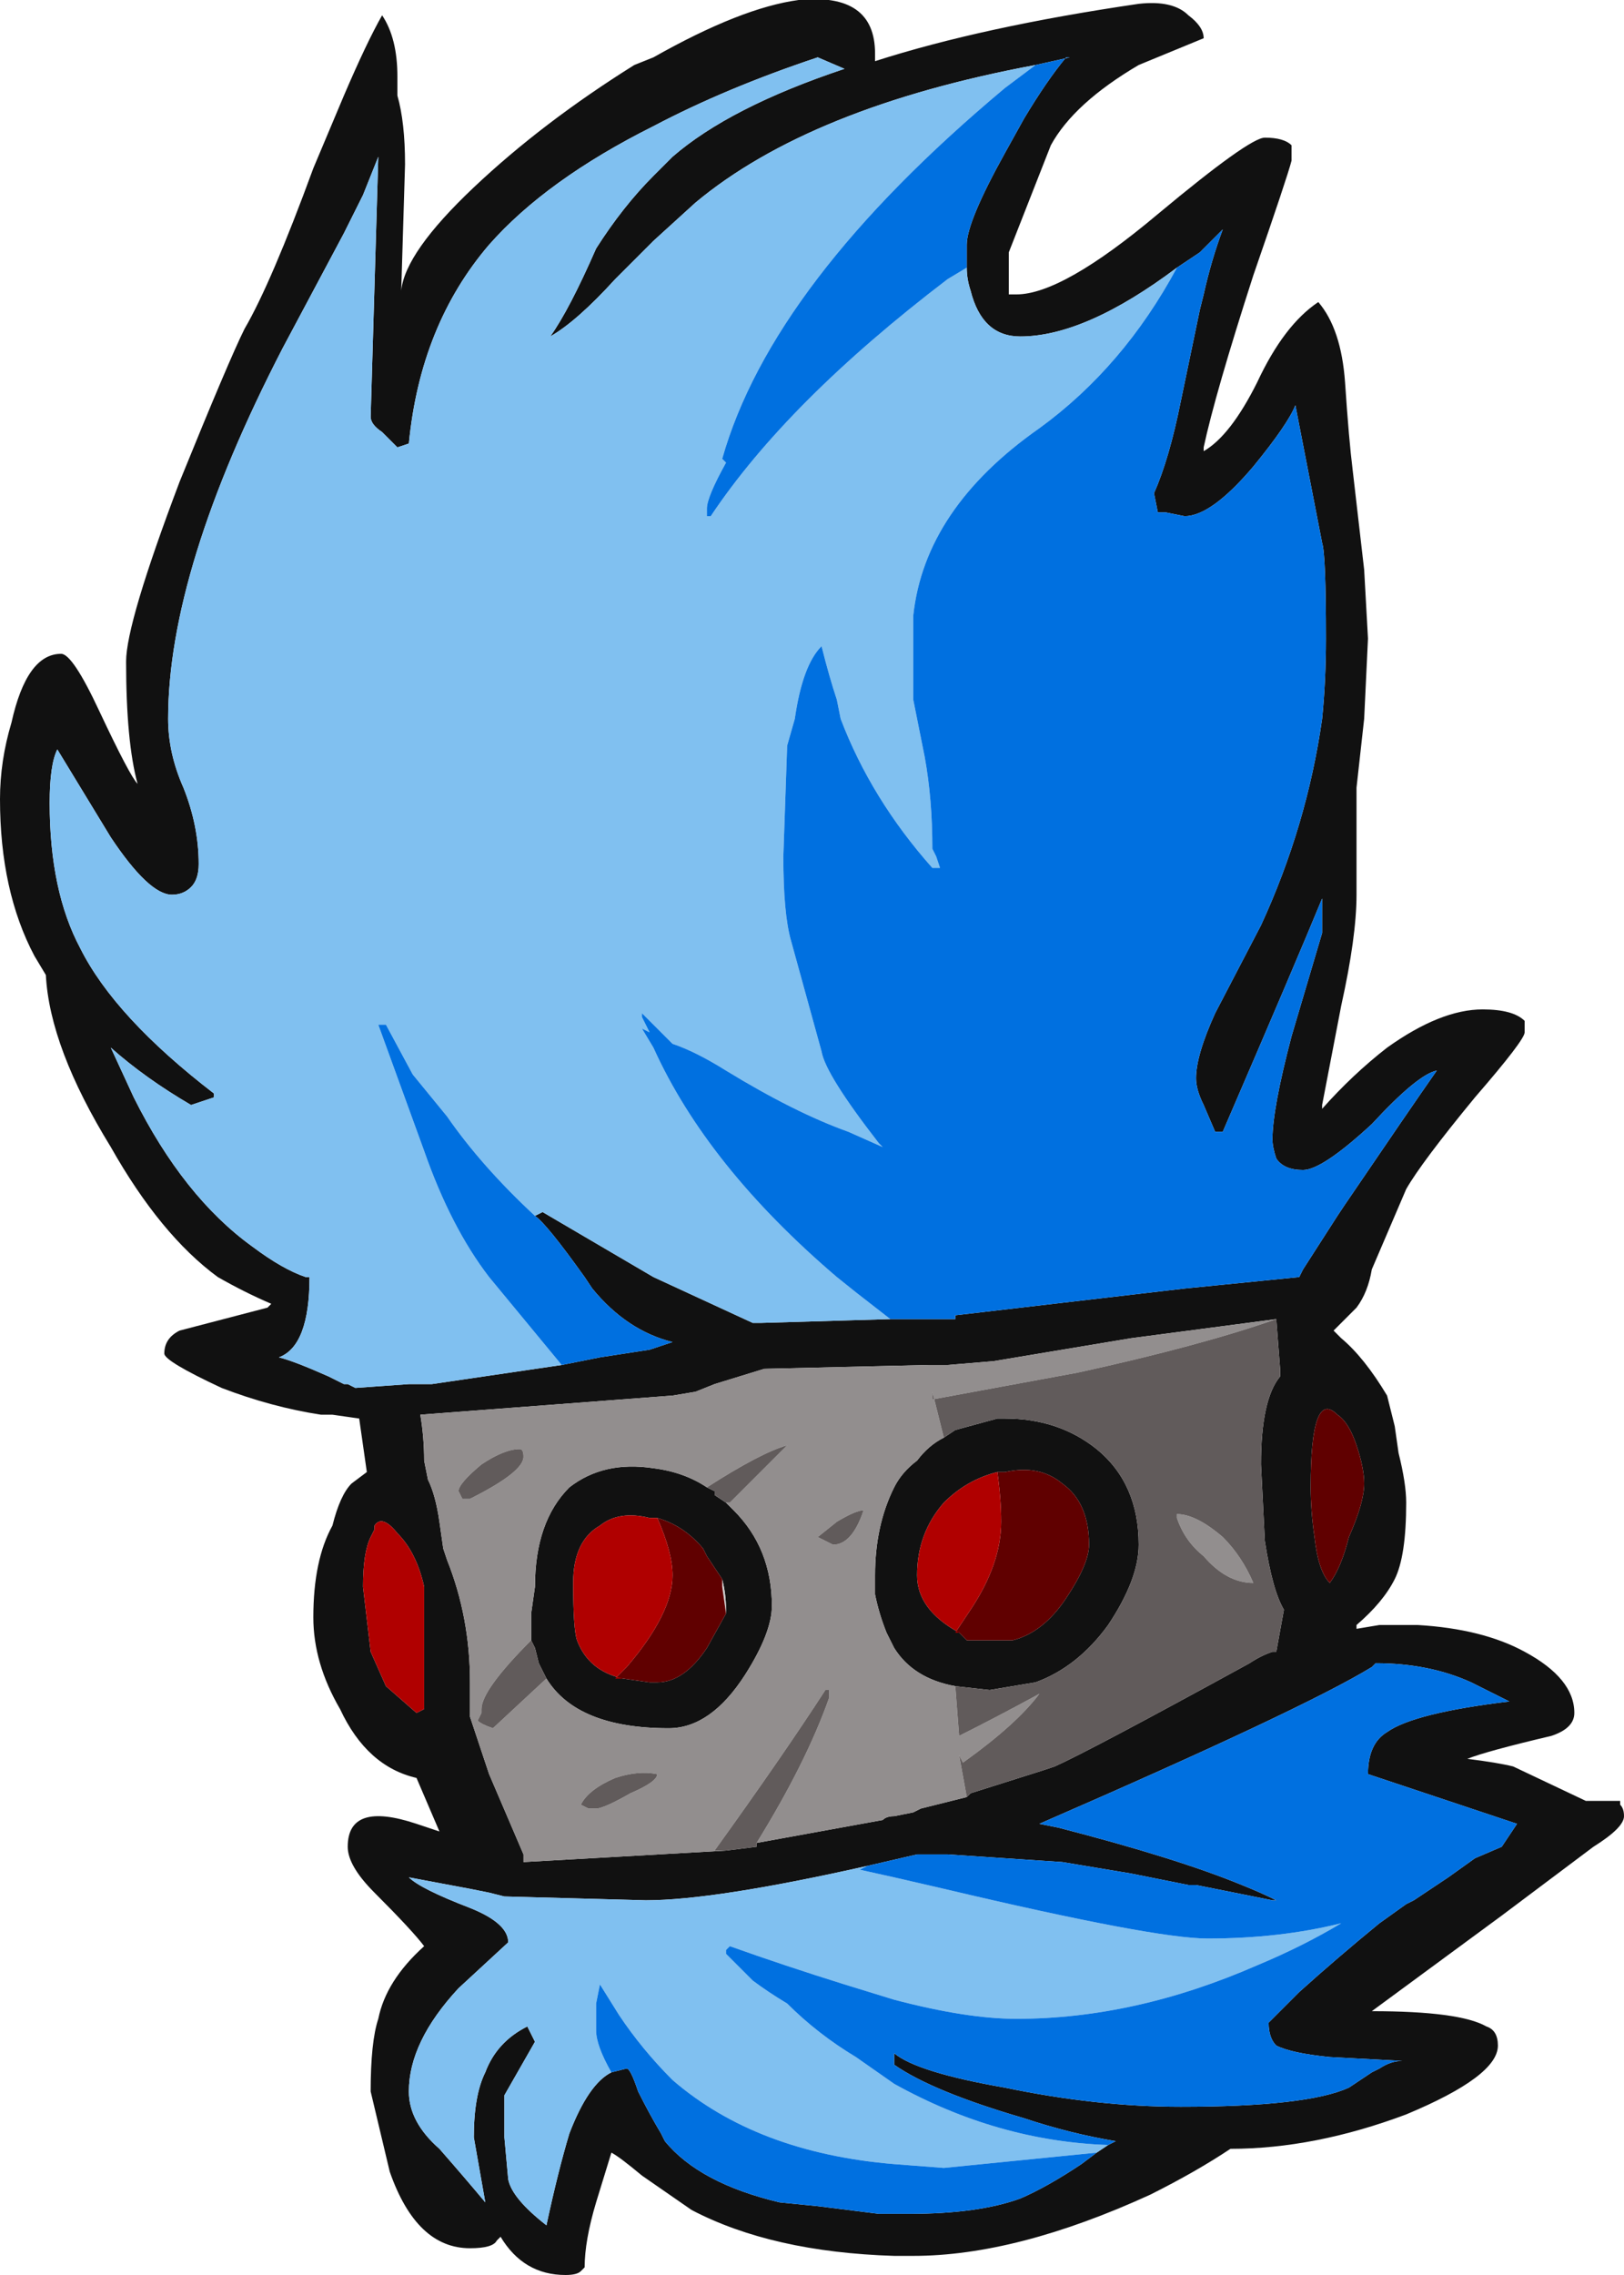 <?xml version="1.0" encoding="UTF-8" standalone="no"?>
<svg xmlns:ffdec="https://www.free-decompiler.com/flash" xmlns:xlink="http://www.w3.org/1999/xlink" ffdec:objectType="frame" height="208.25px" width="148.75px" xmlns="http://www.w3.org/2000/svg">
  <g transform="matrix(1.0, 0.0, 0.0, 1.0, 66.5, 106.05)">
    <use ffdec:characterId="702" height="29.75" transform="matrix(7.0, 0.0, 0.0, 7.0, -66.5, -106.05)" width="21.25" xlink:href="#shape0"/>
  </g>
  <defs>
    <g id="shape0" transform="matrix(1.0, 0.0, 0.0, 1.0, 9.5, 15.15)">
      <path d="M1.95 -14.45 L1.95 -14.35 Q3.35 -14.8 5.4 -15.1 5.85 -15.15 6.05 -14.95 6.25 -14.8 6.25 -14.65 L5.4 -14.3 Q4.55 -13.8 4.25 -13.25 L3.7 -11.85 3.7 -11.3 3.8 -11.3 Q4.4 -11.3 5.65 -12.35 6.85 -13.35 7.05 -13.35 7.3 -13.35 7.4 -13.25 L7.4 -13.05 Q7.35 -12.85 6.9 -11.55 6.4 -10.0 6.25 -9.3 L6.25 -9.25 Q6.6 -9.45 6.95 -10.15 7.3 -10.9 7.75 -11.2 8.05 -10.85 8.1 -10.15 8.15 -9.4 8.2 -9.0 L8.35 -7.7 8.4 -6.8 8.35 -5.75 8.25 -4.85 8.25 -3.45 Q8.25 -2.9 8.05 -2.0 L7.8 -0.7 7.8 -0.65 Q8.2 -1.1 8.65 -1.45 9.35 -1.95 9.9 -1.95 10.3 -1.95 10.45 -1.8 L10.45 -1.65 Q10.45 -1.55 9.8 -0.8 9.1 0.05 8.9 0.4 L8.45 1.45 Q8.4 1.75 8.25 1.95 L7.95 2.25 8.05 2.35 Q8.35 2.6 8.65 3.1 L8.75 3.5 8.8 3.85 Q8.9 4.25 8.9 4.5 8.9 5.2 8.75 5.5 8.6 5.8 8.25 6.1 L8.25 6.15 8.55 6.1 9.05 6.1 Q9.9 6.15 10.45 6.45 11.1 6.8 11.1 7.25 11.1 7.45 10.8 7.55 9.95 7.75 9.7 7.85 10.1 7.9 10.3 7.95 L11.25 8.4 11.7 8.4 11.7 8.45 Q11.75 8.5 11.75 8.6 11.75 8.75 11.35 9.0 L10.15 9.9 8.45 11.15 Q9.6 11.15 9.95 11.35 10.1 11.4 10.1 11.6 10.1 12.0 8.9 12.5 7.7 12.95 6.6 12.95 6.15 13.25 5.55 13.55 3.8 14.35 2.45 14.35 L2.2 14.35 Q0.6 14.3 -0.45 13.75 L-1.1 13.3 Q-1.4 13.05 -1.5 13.0 L-1.7 13.65 Q-1.85 14.15 -1.85 14.5 L-1.9 14.55 Q-1.95 14.6 -2.1 14.6 -2.65 14.6 -2.95 14.1 L-3.0 14.15 Q-3.05 14.25 -3.35 14.25 -4.05 14.25 -4.4 13.25 L-4.65 12.2 Q-4.65 11.55 -4.55 11.25 -4.45 10.75 -3.95 10.3 -4.1 10.1 -4.6 9.6 -4.95 9.25 -4.95 9.0 -4.95 8.4 -4.05 8.7 L-3.75 8.8 -4.05 8.1 Q-4.7 7.95 -5.05 7.2 -5.4 6.6 -5.4 6.0 -5.4 5.25 -5.15 4.8 -5.05 4.4 -4.9 4.25 L-4.7 4.1 -4.8 3.4 -5.15 3.35 -5.3 3.35 Q-5.95 3.25 -6.6 3.0 -7.35 2.65 -7.35 2.55 -7.35 2.35 -7.15 2.25 L-6.0 1.95 -5.95 1.9 Q-6.3 1.75 -6.65 1.55 -7.4 1.0 -8.05 -0.15 -8.85 -1.45 -8.9 -2.4 L-9.05 -2.65 Q-9.5 -3.5 -9.5 -4.7 -9.5 -5.2 -9.35 -5.7 -9.15 -6.6 -8.7 -6.6 -8.55 -6.6 -8.2 -5.85 -7.8 -5.0 -7.7 -4.9 -7.85 -5.45 -7.85 -6.5 -7.85 -7.0 -7.15 -8.85 -6.5 -10.45 -6.3 -10.85 -5.95 -11.45 -5.4 -12.95 L-5.0 -13.9 Q-4.7 -14.6 -4.5 -14.95 -4.3 -14.65 -4.3 -14.15 L-4.3 -13.9 Q-4.2 -13.55 -4.2 -13.0 L-4.25 -11.35 Q-4.2 -11.85 -3.3 -12.7 -2.4 -13.55 -1.2 -14.3 L-0.95 -14.4 Q0.2 -15.05 0.95 -15.15 1.95 -15.25 1.95 -14.45 M4.05 -14.3 Q1.1 -13.75 -0.4 -12.5 L-0.95 -12.0 -1.45 -11.5 Q-1.95 -10.95 -2.3 -10.75 -2.05 -11.1 -1.7 -11.9 -1.35 -12.45 -0.95 -12.85 L-0.7 -13.1 Q0.05 -13.75 1.55 -14.25 L1.2 -14.4 Q0.0 -14.0 -0.95 -13.5 -2.35 -12.8 -3.1 -11.95 -4.0 -10.9 -4.15 -9.35 L-4.3 -9.3 -4.5 -9.5 Q-4.65 -9.6 -4.65 -9.7 L-4.55 -13.1 -4.75 -12.6 -5.0 -12.1 -5.8 -10.6 Q-7.3 -7.7 -7.3 -5.75 -7.3 -5.3 -7.1 -4.85 -6.9 -4.35 -6.9 -3.85 -6.9 -3.65 -7.0 -3.55 -7.1 -3.45 -7.25 -3.45 -7.55 -3.45 -8.05 -4.2 L-8.75 -5.35 Q-8.85 -5.15 -8.85 -4.65 -8.85 -3.5 -8.45 -2.75 -8.0 -1.85 -6.7 -0.85 L-6.7 -0.8 -7.0 -0.7 Q-7.6 -1.05 -8.05 -1.45 L-7.75 -0.8 Q-7.1 0.5 -6.2 1.15 -5.8 1.45 -5.5 1.55 L-5.45 1.55 Q-5.45 2.45 -5.85 2.6 -5.65 2.65 -5.2 2.85 L-5.0 2.95 -4.95 2.95 -4.85 3.0 -4.15 2.95 -3.85 2.95 -2.15 2.7 -1.65 2.6 -1.0 2.5 -0.7 2.4 Q-1.3 2.25 -1.75 1.7 L-1.85 1.55 Q-2.35 0.85 -2.5 0.75 L-2.4 0.7 -0.95 1.55 0.35 2.15 0.45 2.15 2.15 2.1 3.0 2.1 3.0 2.05 6.0 1.7 7.5 1.55 7.55 1.45 8.0 0.75 8.1 0.6 Q8.95 -0.65 9.3 -1.15 9.05 -1.1 8.45 -0.45 7.8 0.15 7.55 0.15 7.3 0.15 7.2 0.0 7.15 -0.15 7.15 -0.25 7.15 -0.65 7.4 -1.6 L7.8 -2.95 7.8 -3.4 Q7.45 -2.55 6.5 -0.35 L6.4 -0.35 6.25 -0.7 Q6.15 -0.9 6.15 -1.05 6.15 -1.35 6.4 -1.9 L7.0 -3.05 Q7.6 -4.35 7.8 -5.75 7.85 -6.25 7.85 -6.8 7.85 -7.9 7.8 -8.05 L7.45 -9.85 Q7.35 -9.6 6.9 -9.05 6.35 -8.4 6.0 -8.4 L5.75 -8.45 5.65 -8.45 5.6 -8.7 Q5.8 -9.15 5.95 -9.9 L6.2 -11.1 6.25 -11.3 Q6.35 -11.75 6.5 -12.15 L6.2 -11.85 5.9 -11.65 Q4.7 -10.75 3.85 -10.75 3.35 -10.75 3.2 -11.35 3.15 -11.5 3.15 -11.65 L3.15 -11.95 Q3.15 -12.25 3.65 -13.15 L3.9 -13.6 Q4.2 -14.1 4.45 -14.4 L4.5 -14.4 4.05 -14.3 M7.2 2.1 L5.3 2.35 3.5 2.65 2.9 2.7 2.8 2.7 2.65 2.7 0.5 2.75 -0.15 2.95 -0.4 3.05 -0.7 3.1 -4.0 3.35 Q-3.95 3.65 -3.95 3.95 L-3.9 4.2 Q-3.8 4.4 -3.75 4.75 L-3.7 5.1 -3.65 5.25 Q-3.35 6.0 -3.35 6.85 L-3.35 7.3 -3.1 8.05 -2.65 9.1 -2.65 9.2 0.0 9.05 0.4 9.0 0.4 8.95 2.05 8.65 Q2.1 8.6 2.2 8.6 L2.45 8.55 2.55 8.5 3.15 8.35 3.2 8.3 4.15 8.0 4.3 7.95 Q4.75 7.75 6.85 6.6 7.0 6.5 7.15 6.45 L7.2 6.45 7.3 5.9 Q7.15 5.65 7.05 5.0 L7.0 4.0 Q7.0 3.15 7.25 2.85 L7.25 2.75 7.2 2.1 M3.0 6.9 Q2.45 6.8 2.2 6.4 L2.1 6.2 Q2.0 5.95 1.95 5.7 L1.95 5.45 Q1.95 4.8 2.2 4.3 2.3 4.1 2.5 3.95 2.65 3.75 2.85 3.65 L3.0 3.55 3.55 3.4 3.65 3.4 Q4.35 3.4 4.85 3.8 5.4 4.25 5.4 5.05 5.4 5.5 5.0 6.1 4.6 6.65 4.05 6.85 L3.45 6.95 3.0 6.9 M8.35 4.25 Q8.35 4.05 8.25 3.75 8.15 3.45 8.0 3.35 7.65 3.0 7.65 4.3 7.65 4.6 7.7 4.95 7.75 5.4 7.9 5.55 8.05 5.35 8.15 4.95 8.35 4.5 8.35 4.25 M5.0 12.9 L5.1 12.85 Q4.5 12.75 3.9 12.55 2.7 12.2 2.2 11.85 2.2 11.8 2.2 11.75 L2.2 11.7 Q2.5 11.95 3.65 12.15 4.85 12.4 5.95 12.4 7.6 12.4 8.15 12.15 L8.45 11.95 8.55 11.9 Q8.7 11.8 8.85 11.8 L7.9 11.75 Q7.4 11.7 7.2 11.6 7.1 11.5 7.1 11.3 L7.5 10.9 Q8.0 10.45 8.55 10.0 L8.9 9.75 9.0 9.7 9.45 9.4 9.8 9.15 10.15 9.0 10.35 8.7 8.4 8.05 Q8.4 7.65 8.65 7.5 9.0 7.25 10.25 7.1 L9.75 6.85 Q9.2 6.6 8.5 6.6 L8.45 6.65 Q7.55 7.2 4.1 8.7 L4.35 8.75 Q5.9 9.15 6.75 9.5 7.0 9.6 7.2 9.7 L7.15 9.7 6.15 9.5 6.05 9.5 5.3 9.35 4.4 9.2 2.9 9.1 2.5 9.1 1.85 9.25 Q-0.15 9.7 -1.05 9.7 L-2.9 9.65 -3.1 9.6 -3.35 9.55 -4.15 9.4 Q-4.0 9.55 -3.35 9.8 -2.85 10.0 -2.85 10.25 L-3.5 10.85 Q-4.15 11.55 -4.15 12.2 -4.15 12.6 -3.75 12.95 -3.4 13.35 -3.15 13.65 L-3.3 12.8 Q-3.3 12.25 -3.15 11.95 -3.0 11.55 -2.6 11.35 L-2.5 11.55 -2.9 12.25 -2.9 12.8 -2.85 13.35 Q-2.8 13.6 -2.35 13.95 -2.2 13.25 -2.05 12.75 -1.8 12.1 -1.5 11.95 L-1.3 11.9 Q-1.25 11.9 -1.15 12.2 -1.0 12.5 -0.85 12.75 L-0.8 12.85 Q-0.35 13.4 0.7 13.65 L1.2 13.7 2.0 13.8 2.4 13.8 Q3.3 13.8 3.85 13.6 4.2 13.45 4.65 13.15 L4.85 13.0 5.0 12.9 M0.0 4.5 L0.1 4.6 Q0.6 5.1 0.6 5.85 0.6 6.2 0.25 6.75 -0.2 7.45 -0.75 7.45 -1.95 7.45 -2.35 6.8 L-2.45 6.6 -2.5 6.4 -2.55 6.3 -2.55 5.95 -2.5 5.6 Q-2.5 4.75 -2.05 4.3 -1.6 3.95 -0.95 4.05 -0.55 4.1 -0.25 4.3 L-0.15 4.35 -0.15 4.4 0.0 4.5 M3.55 4.1 Q3.15 4.2 2.85 4.5 2.5 4.9 2.5 5.45 2.5 5.9 3.05 6.2 L3.15 6.3 3.75 6.3 Q4.15 6.2 4.45 5.75 4.75 5.3 4.75 5.05 4.75 4.5 4.4 4.25 4.1 4.0 3.65 4.1 L3.55 4.1 M-4.6 4.8 L-4.6 4.85 -4.65 4.95 Q-4.75 5.15 -4.75 5.6 L-4.65 6.45 -4.45 6.9 -4.05 7.25 -3.95 7.2 -3.95 5.6 Q-4.05 5.15 -4.3 4.9 -4.5 4.65 -4.6 4.8 M-0.9 4.7 L-1.0 4.7 Q-1.4 4.6 -1.65 4.8 -2.0 5.0 -2.0 5.55 -2.0 6.15 -1.95 6.3 -1.8 6.7 -1.35 6.8 L-1.0 6.85 -0.9 6.85 Q-0.55 6.85 -0.25 6.4 L0.0 5.95 0.0 5.9 Q0.0 5.7 -0.05 5.5 L-0.25 5.2 -0.3 5.1 Q-0.55 4.8 -0.9 4.7" fill="#111111" fill-rule="evenodd" stroke="none"/>
      <path d="M2.8 2.7 L2.9 2.7 3.5 2.65 5.3 2.35 7.2 2.1 Q6.2 2.45 4.6 2.8 L2.7 3.15 2.7 3.05 2.85 3.65 Q2.65 3.75 2.5 3.95 2.3 4.1 2.2 4.3 1.95 4.8 1.95 5.45 L1.95 5.7 Q2.0 5.95 2.1 6.2 L2.2 6.4 Q2.45 6.8 3.0 6.9 L3.05 7.55 Q3.55 7.3 4.1 7.0 3.8 7.4 3.1 7.9 L3.05 7.8 3.15 8.35 2.55 8.5 2.45 8.55 2.2 8.6 Q2.1 8.6 2.05 8.65 L0.4 8.95 Q1.05 7.9 1.35 7.05 L1.35 6.95 1.3 6.95 Q0.75 7.8 -0.15 9.05 L0.0 9.05 -2.65 9.2 -2.65 9.1 -3.1 8.05 -3.35 7.3 -3.35 6.85 Q-3.35 6.0 -3.65 5.25 L-3.7 5.1 -3.75 4.75 Q-3.8 4.4 -3.9 4.2 L-3.95 3.95 Q-3.95 3.65 -4.0 3.35 L-0.7 3.1 -0.4 3.05 -0.15 2.95 0.5 2.75 2.65 2.7 2.8 2.7 M6.5 4.95 Q6.75 5.2 6.9 5.55 6.55 5.55 6.25 5.2 6.0 5.0 5.9 4.7 L5.9 4.65 Q6.15 4.65 6.5 4.95 M0.0 4.5 L0.05 4.5 0.8 3.75 Q0.45 3.85 -0.25 4.3 -0.55 4.1 -0.95 4.05 -1.6 3.95 -2.05 4.3 -2.5 4.75 -2.5 5.6 L-2.55 5.95 -2.55 6.3 Q-3.2 6.95 -3.2 7.2 L-3.2 7.25 -3.25 7.35 Q-3.2 7.4 -3.05 7.45 L-2.35 6.8 Q-1.95 7.45 -0.75 7.45 -0.2 7.45 0.25 6.75 0.6 6.2 0.6 5.85 0.6 5.1 0.1 4.6 L0.0 4.5 M1.8 4.6 Q1.7 4.6 1.45 4.75 L1.2 4.95 Q1.3 5.0 1.4 5.05 1.65 5.05 1.8 4.6 M-3.2 4.0 Q-3.5 4.25 -3.5 4.35 L-3.45 4.45 -3.35 4.45 Q-2.65 4.1 -2.65 3.9 -2.65 3.8 -2.7 3.8 -2.9 3.8 -3.2 4.0 M-1.25 8.3 Q-0.9 8.15 -0.9 8.05 -1.15 8.0 -1.45 8.1 -1.8 8.25 -1.9 8.45 L-1.8 8.5 -1.7 8.5 Q-1.6 8.5 -1.25 8.3" fill="#928e8e" fill-rule="evenodd" stroke="none"/>
      <path d="M-0.05 5.5 Q0.0 5.7 0.0 5.9 L0.0 5.95 -0.05 5.6 -0.05 5.5" fill="#d0d0d0" fill-rule="evenodd" stroke="none"/>
      <path d="M2.8 2.7 L2.65 2.7 2.8 2.7 M0.0 9.05 L-0.15 9.05 Q0.75 7.8 1.3 6.95 L1.35 6.95 1.35 7.05 Q1.05 7.9 0.4 8.95 L0.4 9.0 0.0 9.05 M3.15 8.35 L3.05 7.8 3.1 7.9 Q3.8 7.4 4.1 7.0 3.55 7.3 3.05 7.55 L3.0 6.9 3.45 6.95 4.05 6.85 Q4.6 6.65 5.0 6.1 5.4 5.5 5.4 5.05 5.4 4.25 4.85 3.8 4.35 3.4 3.65 3.4 L3.55 3.4 3.0 3.55 2.85 3.65 2.7 3.05 2.7 3.15 4.6 2.8 Q6.2 2.45 7.2 2.1 L7.25 2.75 7.25 2.85 Q7.0 3.15 7.0 4.0 L7.05 5.0 Q7.15 5.65 7.3 5.9 L7.2 6.45 7.15 6.45 Q7.0 6.5 6.85 6.6 4.75 7.75 4.3 7.95 L4.15 8.0 3.2 8.3 3.15 8.35 M6.5 4.95 Q6.15 4.65 5.9 4.65 L5.9 4.7 Q6.0 5.0 6.25 5.2 6.55 5.55 6.9 5.55 6.75 5.2 6.5 4.95 M1.8 4.6 Q1.65 5.05 1.4 5.05 1.3 5.0 1.2 4.95 L1.45 4.75 Q1.7 4.6 1.8 4.6 M-0.25 4.3 Q0.45 3.85 0.8 3.75 L0.05 4.5 0.0 4.5 -0.15 4.4 -0.15 4.35 -0.25 4.3 M-2.35 6.8 L-3.05 7.45 Q-3.2 7.4 -3.25 7.35 L-3.2 7.25 -3.2 7.2 Q-3.2 6.95 -2.55 6.3 L-2.5 6.4 -2.45 6.6 -2.35 6.8 M-3.2 4.0 Q-2.9 3.8 -2.7 3.8 -2.65 3.8 -2.65 3.9 -2.65 4.1 -3.35 4.45 L-3.45 4.45 -3.5 4.35 Q-3.5 4.25 -3.2 4.0 M-1.25 8.3 Q-1.6 8.5 -1.7 8.5 L-1.8 8.5 -1.9 8.45 Q-1.8 8.25 -1.45 8.1 -1.15 8.0 -0.9 8.05 -0.9 8.15 -1.25 8.3" fill="#615b5b" fill-rule="evenodd" stroke="none"/>
      <path d="M-2.15 2.7 L-3.85 2.95 -4.15 2.95 -4.85 3.0 -4.95 2.95 -5.0 2.95 -5.2 2.85 Q-5.65 2.65 -5.85 2.6 -5.45 2.45 -5.45 1.55 L-5.5 1.55 Q-5.8 1.45 -6.2 1.15 -7.1 0.5 -7.75 -0.8 L-8.05 -1.45 Q-7.6 -1.05 -7.0 -0.7 L-6.7 -0.8 -6.7 -0.85 Q-8.0 -1.85 -8.45 -2.75 -8.85 -3.5 -8.85 -4.65 -8.85 -5.15 -8.75 -5.35 L-8.05 -4.2 Q-7.55 -3.45 -7.25 -3.45 -7.1 -3.45 -7.0 -3.55 -6.9 -3.65 -6.9 -3.85 -6.9 -4.35 -7.1 -4.85 -7.3 -5.3 -7.3 -5.75 -7.3 -7.7 -5.8 -10.6 L-5.0 -12.1 -4.75 -12.6 -4.55 -13.1 -4.65 -9.7 Q-4.65 -9.6 -4.5 -9.5 L-4.3 -9.3 -4.15 -9.35 Q-4.0 -10.9 -3.1 -11.95 -2.35 -12.8 -0.95 -13.5 0.0 -14.0 1.2 -14.4 L1.55 -14.25 Q0.05 -13.75 -0.7 -13.1 L-0.95 -12.85 Q-1.35 -12.45 -1.7 -11.9 -2.05 -11.1 -2.3 -10.75 -1.95 -10.95 -1.45 -11.5 L-0.95 -12.0 -0.4 -12.5 Q1.1 -13.75 4.05 -14.3 L3.65 -14.0 Q0.6 -11.45 -0.05 -9.15 L0.0 -9.1 Q-0.25 -8.65 -0.25 -8.5 -0.25 -8.35 -0.25 -8.4 L-0.2 -8.4 Q0.8 -9.9 2.9 -11.5 L3.15 -11.65 Q3.15 -11.5 3.2 -11.35 3.35 -10.75 3.85 -10.75 4.7 -10.75 5.9 -11.65 5.2 -10.35 4.1 -9.55 2.6 -8.5 2.45 -7.1 L2.45 -6.0 2.6 -5.25 Q2.7 -4.7 2.7 -4.05 L2.75 -3.95 2.8 -3.8 2.7 -3.8 Q1.9 -4.7 1.5 -5.75 L1.45 -6.0 Q1.35 -6.3 1.25 -6.7 1.0 -6.45 0.9 -5.75 L0.8 -5.4 0.75 -3.95 Q0.75 -3.2 0.85 -2.85 L1.25 -1.4 Q1.3 -1.1 2.0 -0.2 L2.05 -0.15 1.6 -0.35 Q0.9 -0.6 0.0 -1.15 -0.4 -1.4 -0.7 -1.5 L-1.1 -1.9 -1.1 -1.85 -1.0 -1.65 -1.1 -1.7 -0.95 -1.45 Q-0.25 0.1 1.45 1.55 L1.7 1.75 2.15 2.1 0.45 2.15 0.35 2.15 -0.95 1.55 -2.4 0.7 -2.5 0.75 Q-3.2 0.1 -3.65 -0.55 L-4.1 -1.1 -4.45 -1.75 -4.55 -1.75 Q-4.35 -1.2 -3.95 -0.1 -3.6 0.9 -3.1 1.55 L-2.15 2.7 M1.85 9.25 L1.75 9.3 2.2 9.4 2.85 9.55 Q5.6 10.2 6.3 10.2 7.25 10.2 8.05 10.0 7.55 10.3 6.95 10.55 5.35 11.25 3.8 11.25 3.15 11.25 2.2 11.0 L1.55 10.8 Q0.75 10.55 0.05 10.3 L0.0 10.35 0.0 10.4 0.35 10.75 Q0.55 10.9 0.8 11.05 1.2 11.45 1.7 11.75 L2.2 12.1 Q3.55 12.85 5.0 12.9 L4.85 13.0 2.85 13.2 2.2 13.15 Q0.4 13.0 -0.7 12.05 -1.1 11.65 -1.4 11.2 L-1.65 10.8 -1.7 11.05 -1.7 11.4 Q-1.7 11.6 -1.5 11.95 -1.8 12.1 -2.05 12.75 -2.2 13.25 -2.35 13.95 -2.8 13.6 -2.85 13.35 L-2.9 12.8 -2.9 12.25 -2.5 11.55 -2.6 11.35 Q-3.0 11.55 -3.15 11.95 -3.3 12.25 -3.3 12.8 L-3.15 13.65 Q-3.4 13.35 -3.75 12.95 -4.15 12.6 -4.15 12.2 -4.15 11.55 -3.5 10.85 L-2.85 10.25 Q-2.85 10.0 -3.35 9.8 -4.0 9.55 -4.15 9.4 L-3.35 9.55 -3.1 9.6 -2.9 9.65 -1.05 9.7 Q-0.15 9.7 1.85 9.25" fill="#80c0f0" fill-rule="evenodd" stroke="none"/>
      <path d="M-2.15 2.7 L-3.1 1.55 Q-3.6 0.9 -3.95 -0.1 -4.35 -1.2 -4.55 -1.75 L-4.45 -1.75 -4.1 -1.1 -3.65 -0.55 Q-3.2 0.1 -2.5 0.75 -2.35 0.85 -1.85 1.55 L-1.75 1.7 Q-1.3 2.25 -0.7 2.4 L-1.0 2.5 -1.65 2.6 -2.15 2.7 M2.15 2.1 L1.7 1.75 1.45 1.55 Q-0.25 0.1 -0.95 -1.45 L-1.1 -1.7 -1.0 -1.65 -1.1 -1.85 -1.1 -1.9 -0.7 -1.5 Q-0.4 -1.4 0.0 -1.15 0.9 -0.6 1.6 -0.35 L2.05 -0.15 2.0 -0.2 Q1.3 -1.1 1.25 -1.4 L0.85 -2.85 Q0.75 -3.2 0.75 -3.95 L0.8 -5.4 0.9 -5.75 Q1.0 -6.45 1.25 -6.7 1.35 -6.3 1.45 -6.0 L1.5 -5.75 Q1.9 -4.7 2.7 -3.8 L2.8 -3.8 2.75 -3.95 2.7 -4.05 Q2.7 -4.7 2.6 -5.25 L2.45 -6.0 2.45 -7.1 Q2.6 -8.5 4.1 -9.55 5.2 -10.35 5.9 -11.65 L6.2 -11.85 6.5 -12.15 Q6.35 -11.75 6.25 -11.3 L6.2 -11.1 5.95 -9.9 Q5.8 -9.15 5.6 -8.7 L5.65 -8.45 5.75 -8.45 6.0 -8.4 Q6.35 -8.4 6.9 -9.05 7.35 -9.6 7.45 -9.85 L7.8 -8.05 Q7.85 -7.9 7.85 -6.8 7.85 -6.25 7.8 -5.75 7.6 -4.35 7.0 -3.05 L6.4 -1.9 Q6.15 -1.35 6.15 -1.05 6.15 -0.9 6.25 -0.7 L6.4 -0.35 6.5 -0.35 Q7.45 -2.55 7.8 -3.4 L7.8 -2.95 7.4 -1.6 Q7.15 -0.65 7.15 -0.25 7.15 -0.15 7.2 0.0 7.3 0.15 7.55 0.15 7.8 0.15 8.45 -0.45 9.05 -1.1 9.3 -1.15 8.95 -0.65 8.1 0.6 L8.0 0.75 7.55 1.45 7.5 1.55 6.0 1.7 3.0 2.05 3.0 2.1 2.15 2.1 M3.15 -11.65 L2.9 -11.5 Q0.8 -9.9 -0.2 -8.4 L-0.25 -8.4 Q-0.25 -8.35 -0.25 -8.5 -0.25 -8.65 0.0 -9.1 L-0.05 -9.15 Q0.6 -11.45 3.65 -14.0 L4.05 -14.3 4.5 -14.4 4.45 -14.4 Q4.2 -14.1 3.9 -13.6 L3.65 -13.15 Q3.15 -12.25 3.15 -11.95 L3.15 -11.65 M1.85 9.25 L2.5 9.1 2.9 9.1 4.4 9.2 5.3 9.35 6.05 9.5 6.15 9.5 7.15 9.7 7.2 9.7 Q7.0 9.6 6.75 9.5 5.9 9.15 4.35 8.75 L4.1 8.7 Q7.55 7.2 8.45 6.65 L8.5 6.6 Q9.2 6.6 9.75 6.85 L10.25 7.1 Q9.0 7.25 8.65 7.5 8.4 7.65 8.4 8.05 L10.35 8.7 10.15 9.0 9.8 9.15 9.45 9.4 9.0 9.7 8.9 9.75 8.55 10.0 Q8.0 10.45 7.5 10.9 L7.1 11.3 Q7.1 11.5 7.2 11.6 7.4 11.7 7.9 11.75 L8.85 11.8 Q8.7 11.8 8.55 11.9 L8.45 11.95 8.15 12.15 Q7.6 12.4 5.95 12.4 4.85 12.4 3.65 12.15 2.5 11.95 2.2 11.7 L2.2 11.75 Q2.2 11.8 2.2 11.85 2.7 12.2 3.9 12.55 4.5 12.75 5.1 12.85 L5.0 12.9 Q3.55 12.85 2.2 12.1 L1.7 11.75 Q1.2 11.45 0.8 11.05 0.55 10.9 0.35 10.75 L0.0 10.4 0.0 10.35 0.05 10.3 Q0.75 10.55 1.55 10.8 L2.2 11.0 Q3.15 11.25 3.8 11.25 5.35 11.25 6.95 10.55 7.55 10.3 8.05 10.0 7.25 10.2 6.3 10.2 5.6 10.2 2.85 9.55 L2.2 9.4 1.75 9.3 1.85 9.25 M4.85 13.0 L4.65 13.15 Q4.2 13.45 3.85 13.6 3.3 13.8 2.4 13.8 L2.0 13.8 1.2 13.7 0.7 13.65 Q-0.35 13.4 -0.8 12.85 L-0.85 12.75 Q-1.0 12.5 -1.15 12.2 -1.25 11.9 -1.3 11.9 L-1.5 11.95 Q-1.7 11.6 -1.7 11.4 L-1.7 11.05 -1.65 10.8 -1.4 11.2 Q-1.1 11.65 -0.7 12.05 0.4 13.0 2.2 13.15 L2.85 13.2 4.85 13.0" fill="#0070e0" fill-rule="evenodd" stroke="none"/>
      <path d="M8.35 4.25 Q8.35 4.5 8.15 4.95 8.05 5.35 7.9 5.55 7.75 5.4 7.7 4.95 7.65 4.6 7.65 4.3 7.65 3.0 8.0 3.35 8.15 3.45 8.25 3.75 8.35 4.05 8.35 4.25 M3.05 6.2 L3.0 6.2 3.2 5.9 Q3.6 5.3 3.6 4.75 3.6 4.45 3.55 4.1 L3.65 4.1 Q4.1 4.0 4.4 4.25 4.75 4.5 4.75 5.05 4.75 5.3 4.45 5.75 4.15 6.2 3.75 6.3 L3.15 6.3 3.05 6.2 M-1.35 6.8 L-1.45 6.8 -1.3 6.65 Q-0.7 5.95 -0.7 5.45 -0.7 5.15 -0.9 4.7 -0.55 4.8 -0.3 5.1 L-0.25 5.2 -0.05 5.5 -0.05 5.6 0.0 5.95 -0.25 6.4 Q-0.55 6.85 -0.9 6.85 L-1.0 6.85 -1.35 6.8" fill="#600000" fill-rule="evenodd" stroke="none"/>
      <path d="M3.05 6.2 Q2.5 5.9 2.5 5.45 2.5 4.9 2.85 4.5 3.15 4.2 3.55 4.1 3.6 4.45 3.6 4.75 3.6 5.3 3.2 5.9 L3.0 6.2 3.05 6.2 M-4.6 4.8 Q-4.5 4.65 -4.3 4.9 -4.05 5.15 -3.95 5.6 L-3.95 7.2 -4.05 7.25 -4.45 6.9 -4.65 6.45 -4.75 5.6 Q-4.75 5.15 -4.65 4.95 L-4.6 4.85 -4.6 4.8 M-1.35 6.8 Q-1.8 6.7 -1.95 6.3 -2.0 6.15 -2.0 5.55 -2.0 5.0 -1.65 4.8 -1.4 4.6 -1.0 4.7 L-0.9 4.7 Q-0.7 5.15 -0.7 5.45 -0.7 5.95 -1.3 6.65 L-1.45 6.8 -1.35 6.8" fill="#b00000" fill-rule="evenodd" stroke="none"/>
    </g>
  </defs>
</svg>
